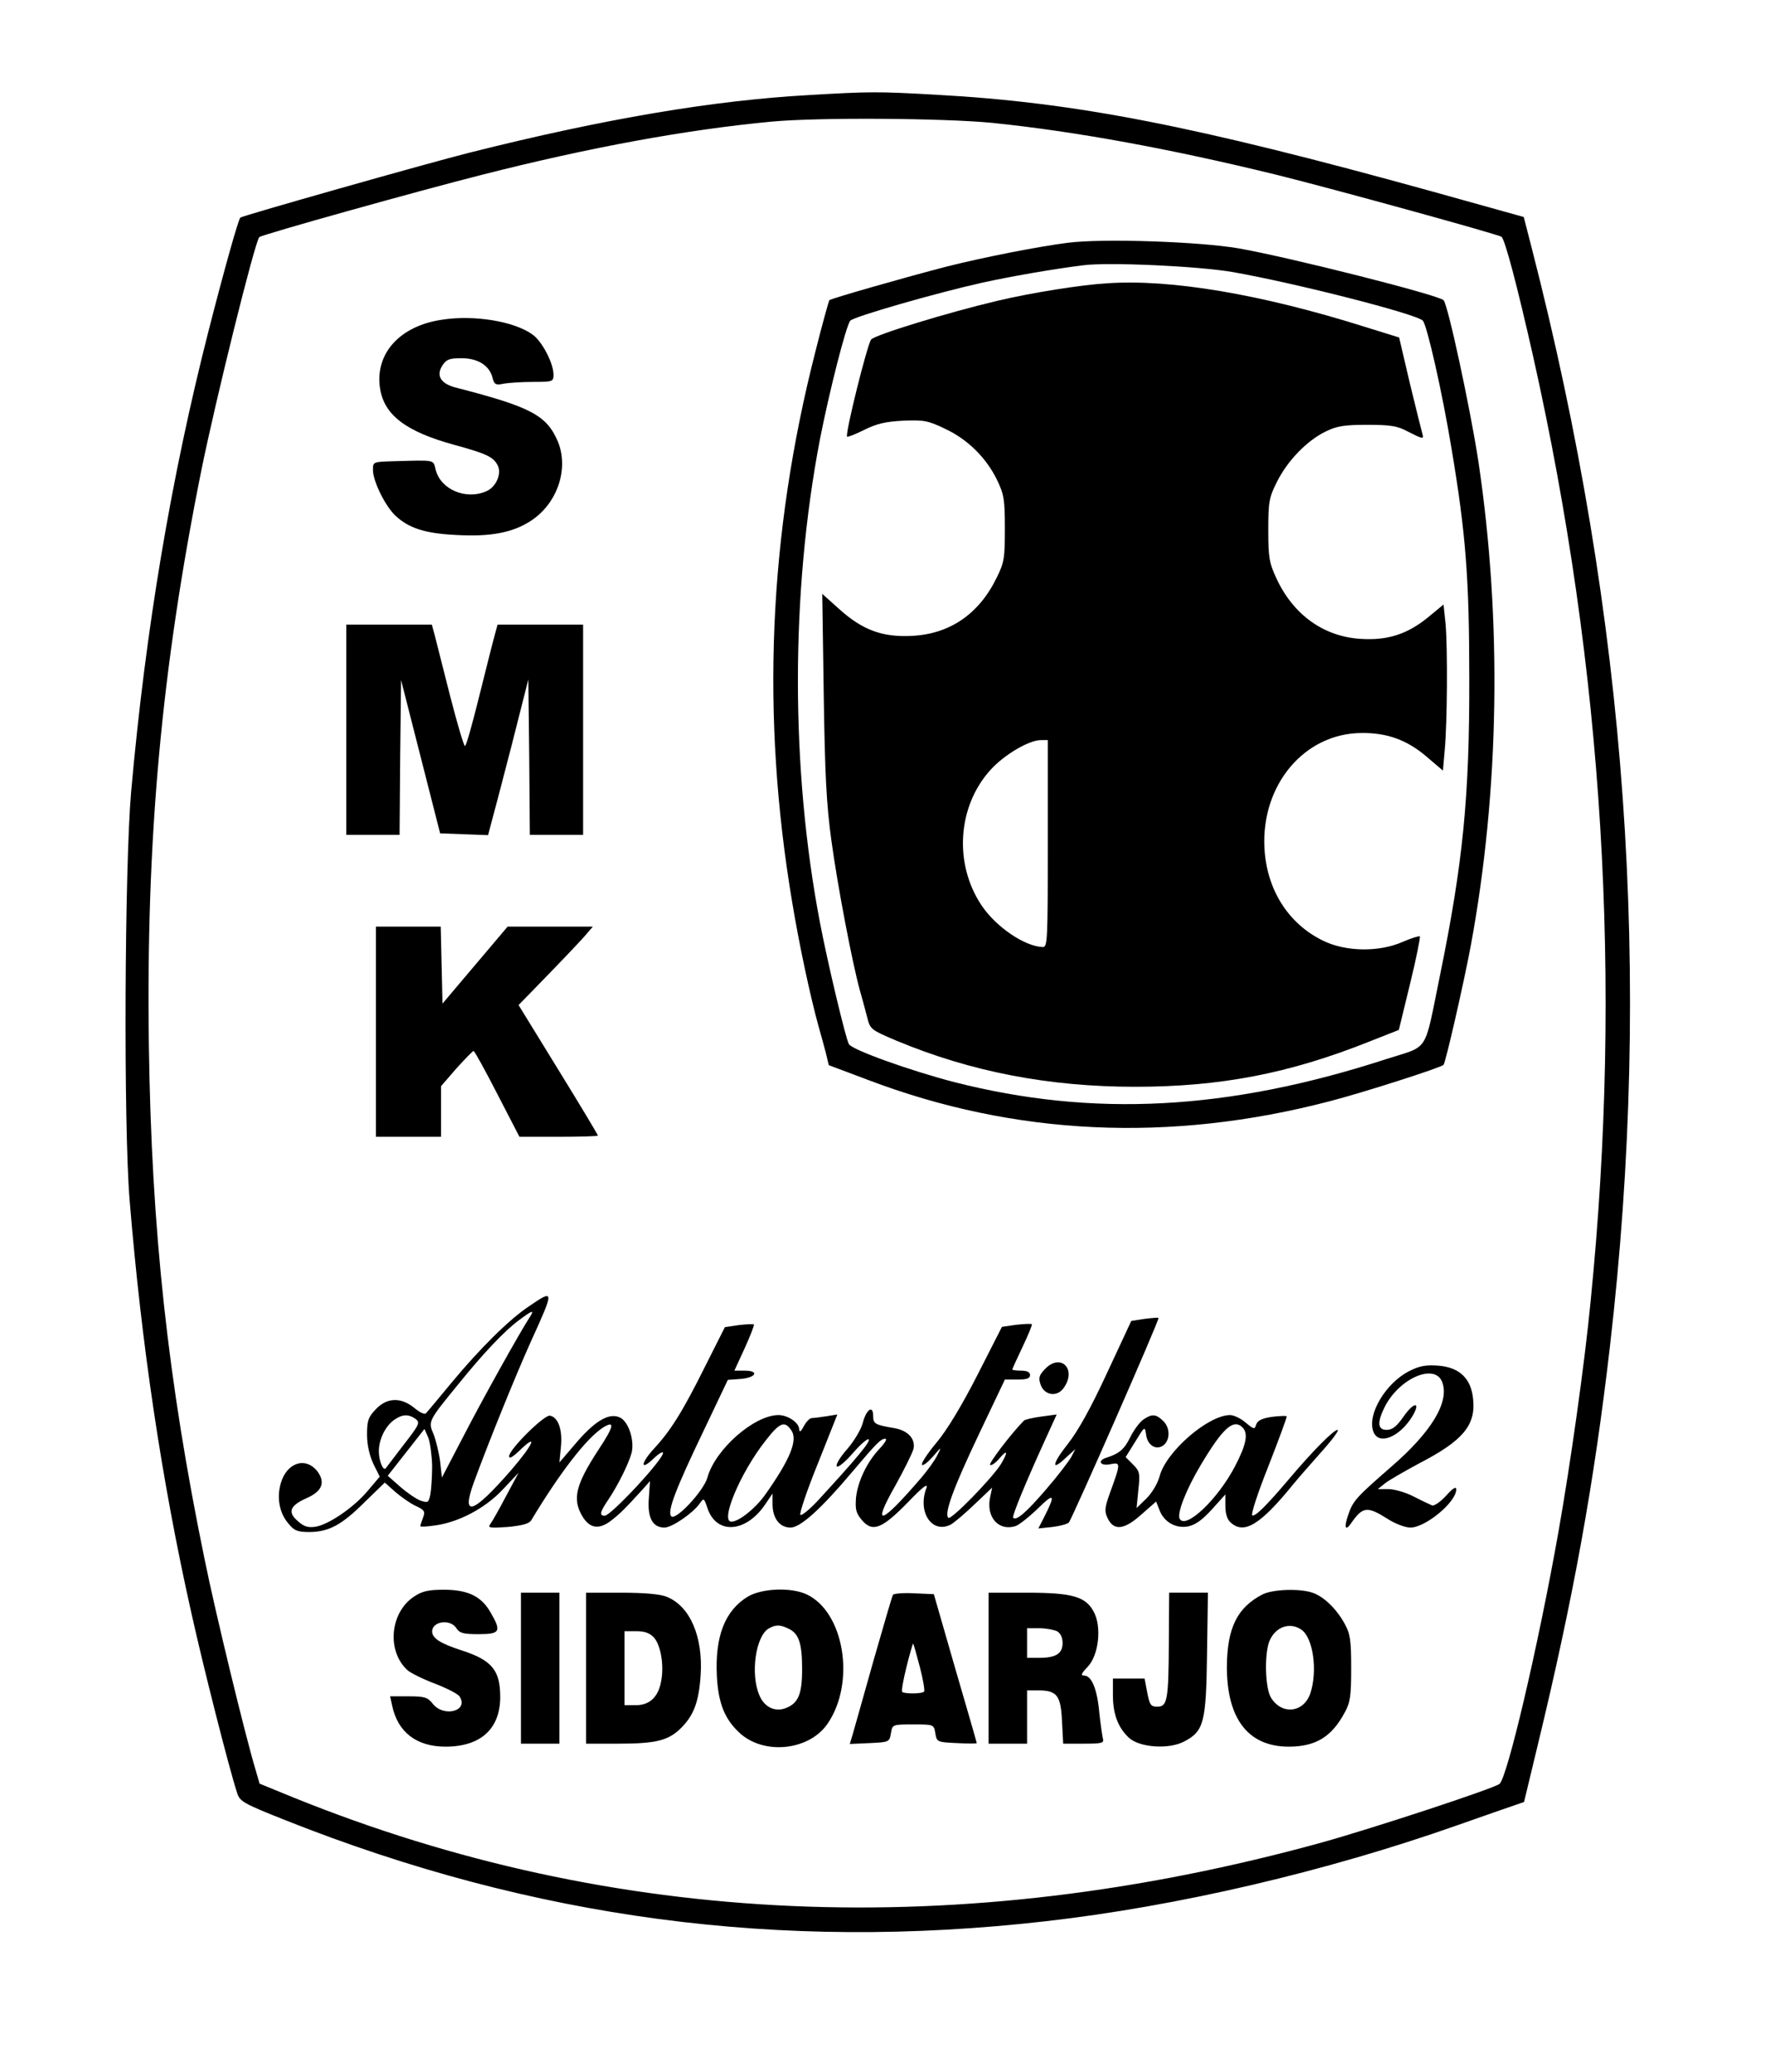 <?xml version="1.0" standalone="no"?>
<!DOCTYPE svg PUBLIC "-//W3C//DTD SVG 20010904//EN"
 "http://www.w3.org/TR/2001/REC-SVG-20010904/DTD/svg10.dtd">
<svg version="1.0" xmlns="http://www.w3.org/2000/svg"
 width="598pt" height="700pt" viewBox="0 0 598 700"
 preserveAspectRatio="xMidYMid meet">

<g transform="translate(0,700) scale(0.1,-0.1)"
fill="#000000" stroke="none">
<path d="M2735 6679 c-325 -18 -693 -80 -1150 -195 -143 -36 -767 -213 -773
-219 -7 -7 -54 -174 -107 -381 -127 -497 -213 -1009 -262 -1559 -22 -253 -26
-1126 -5 -1380 40 -487 108 -945 208 -1391 40 -181 127 -524 155 -610 9 -29
21 -36 162 -92 838 -333 1672 -444 2568 -342 449 51 949 168 1394 325 88 31
174 61 192 67 l32 11 46 191 c121 500 191 888 244 1346 145 1252 59 2457 -265
3716 l-26 101 -312 87 c-803 222 -1201 300 -1674 326 -195 11 -223 11 -427 -1z
m617 -94 c283 -29 604 -88 963 -176 182 -45 749 -201 758 -209 12 -11 52 -161
107 -405 237 -1059 302 -2111 194 -3190 -20 -209 -68 -549 -109 -781 -69 -389
-173 -830 -199 -850 -24 -17 -422 -148 -601 -198 -1223 -337 -2393 -285 -3473
152 l-115 47 -13 45 c-34 111 -138 540 -173 714 -124 603 -179 1110 -188 1731
-10 699 42 1272 177 1945 48 237 180 770 196 789 7 8 533 155 754 211 366 93
690 152 975 179 158 15 582 12 747 -4z"/>
<path d="M3608 6180 c-101 -13 -280 -48 -408 -80 -143 -37 -391 -108 -398
-114 -2 -3 -24 -81 -47 -173 -159 -622 -184 -1231 -79 -1858 24 -146 61 -318
89 -420 8 -27 19 -69 25 -91 l10 -42 133 -50 c495 -188 1019 -213 1559 -72
109 28 375 113 385 123 7 7 69 279 92 402 97 524 106 1098 26 1635 -26 172
-103 532 -118 546 -18 18 -521 145 -692 175 -134 23 -458 34 -577 19z m557
-99 c215 -38 618 -141 642 -164 14 -15 65 -238 97 -432 48 -286 60 -437 60
-775 1 -400 -21 -624 -99 -1005 -55 -268 -34 -235 -183 -283 -533 -173 -989
-197 -1459 -77 -146 38 -343 108 -355 128 -10 16 -72 275 -98 412 -99 519 -99
1112 0 1630 31 159 89 388 103 402 14 14 288 93 445 128 95 21 238 46 342 59
87 11 389 -3 505 -23z"/>
<path d="M3740 6043 c-87 -5 -256 -32 -370 -59 -169 -40 -414 -115 -427 -131
-13 -17 -89 -321 -81 -328 2 -2 28 8 58 23 42 21 73 28 132 31 69 3 84 0 140
-27 76 -35 139 -97 176 -172 24 -50 27 -66 27 -165 0 -100 -2 -115 -28 -167
-60 -123 -159 -190 -287 -196 -99 -5 -166 20 -244 90 l-58 52 5 -340 c4 -268
9 -372 26 -494 21 -154 70 -410 96 -505 8 -27 19 -69 25 -92 10 -40 13 -42 98
-78 251 -105 515 -156 807 -156 289 0 520 45 787 151 l104 41 38 156 c21 85
35 157 33 160 -3 2 -29 -6 -59 -19 -80 -35 -193 -33 -269 5 -117 57 -190 173
-197 313 -11 213 135 387 328 388 87 1 155 -24 221 -81 l54 -46 6 69 c9 95 10
345 3 426 l-7 66 -52 -43 c-71 -58 -138 -79 -229 -73 -124 8 -226 81 -283 203
-25 54 -28 71 -28 165 0 96 3 110 29 162 36 72 101 139 164 170 39 19 63 23
142 23 79 0 102 -4 137 -23 49 -25 54 -26 49 -9 -2 6 -21 83 -42 169 l-37 158
-116 36 c-349 110 -656 162 -871 147z m-200 -1893 c0 -327 -1 -350 -17 -349
-62 2 -159 69 -207 141 -94 141 -81 334 30 457 46 51 130 101 171 101 l23 0 0
-350z"/>
<path d="M1493 5920 c-143 -21 -227 -115 -209 -232 14 -90 87 -146 252 -191
106 -29 130 -40 145 -68 15 -28 -4 -73 -37 -88 -69 -31 -155 5 -172 72 -9 35
2 33 -142 29 -69 -2 -70 -2 -70 -29 0 -39 42 -123 76 -155 45 -42 100 -60 204
-65 118 -7 195 8 257 50 87 59 125 174 88 265 -38 89 -90 117 -342 182 -54 13
-71 41 -48 76 13 20 24 24 64 24 56 0 95 -25 105 -66 6 -23 11 -26 38 -20 17
3 61 6 99 6 67 0 69 1 69 25 0 38 -39 113 -71 135 -62 45 -198 67 -306 50z"/>
<path d="M1170 4535 l0 -355 90 0 90 0 2 262 3 261 66 -259 66 -259 81 -3 81
-3 10 38 c6 21 37 139 69 263 l57 225 3 -262 2 -263 90 0 90 0 0 355 0 355
-145 0 -144 0 -10 -37 c-6 -21 -29 -113 -52 -205 -23 -93 -44 -168 -48 -168
-4 0 -26 75 -50 168 -23 92 -47 184 -52 205 l-10 37 -144 0 -145 0 0 -355z"/>
<path d="M1270 3515 l0 -355 110 0 110 0 0 86 0 85 52 60 c29 32 55 59 58 59
3 0 39 -65 80 -145 l75 -145 133 0 c72 0 132 2 132 4 0 3 -60 103 -134 223
l-134 218 107 110 c59 61 115 120 125 133 l19 22 -144 0 -144 0 -110 -130
-110 -130 -3 130 -3 130 -109 0 -110 0 0 -355z"/>
<path d="M1785 2586 c-68 -46 -165 -143 -259 -256 -43 -52 -82 -99 -87 -104
-4 -5 -21 3 -39 18 -45 37 -93 36 -131 -5 -25 -26 -29 -39 -29 -85 0 -34 8
-69 21 -98 l22 -44 -39 -46 c-47 -57 -132 -115 -177 -123 -26 -4 -40 0 -61 19
-35 30 -27 52 29 77 53 23 65 53 38 90 -39 51 -103 32 -124 -38 -15 -50 -5
-103 26 -138 19 -24 31 -28 72 -28 65 1 108 24 186 102 l67 65 36 -32 c20 -17
51 -39 69 -47 30 -14 32 -19 24 -40 -5 -13 -9 -26 -9 -28 0 -3 21 -2 48 2 80
10 171 58 230 121 l54 57 -43 -80 c-23 -44 -47 -86 -53 -94 -9 -12 0 -13 59
-9 50 5 73 11 80 23 97 161 185 275 241 312 43 27 39 6 -14 -74 -77 -118 -89
-166 -55 -224 25 -42 56 -47 97 -16 31 24 48 41 109 108 l23 26 -4 -59 c-5
-65 13 -98 53 -98 25 0 95 48 118 80 15 21 15 21 27 -14 30 -91 130 -84 195
12 l25 37 0 -35 c0 -49 24 -80 61 -80 33 0 103 63 209 189 83 98 96 111 111
111 7 0 -1 -14 -18 -32 -44 -46 -75 -112 -81 -167 -3 -40 0 -52 20 -76 36 -42
68 -29 155 60 49 51 69 67 63 49 -31 -81 18 -156 82 -124 12 7 49 38 81 69
l59 56 -7 -33 c-14 -67 29 -115 86 -97 12 4 46 31 76 60 55 54 60 48 21 -29
l-20 -39 47 5 c26 3 51 10 56 15 10 10 307 686 303 691 -1 2 -22 0 -47 -3
l-45 -7 -82 -176 c-54 -117 -98 -196 -132 -239 -54 -68 -58 -96 -7 -47 l32 29
-14 -27 c-8 -14 -45 -63 -84 -108 -67 -78 -101 -108 -112 -97 -5 5 43 121 111
270 l36 79 -52 -7 c-29 -4 -56 -10 -59 -14 -45 -46 -119 -144 -114 -149 4 -4
18 6 31 21 28 33 31 24 6 -18 -29 -47 -169 -191 -178 -182 -15 14 17 101 104
284 l87 183 43 0 c31 0 42 4 42 15 0 10 -10 15 -30 15 -16 0 -30 2 -30 4 0 2
16 37 35 77 19 40 33 74 31 76 -2 2 -26 1 -53 -2 l-48 -7 -82 -161 c-53 -104
-103 -187 -139 -230 -31 -37 -53 -71 -49 -75 4 -4 20 9 37 28 29 34 30 34 15
5 -8 -17 -32 -50 -53 -75 -140 -163 -171 -172 -89 -28 30 54 57 109 61 123 8
34 -18 63 -65 71 -64 11 -71 14 -71 41 0 38 -23 23 -35 -23 -6 -23 -29 -61
-52 -88 -24 -27 -40 -53 -36 -59 3 -6 27 13 54 44 26 30 50 51 54 47 7 -7 -44
-68 -172 -207 -28 -30 -55 -52 -59 -48 -4 4 22 82 59 173 l66 166 -37 -6 c-20
-3 -42 -6 -49 -6 -7 0 -19 -12 -27 -27 -10 -19 -15 -23 -16 -11 0 22 -38 48
-70 48 -82 0 -214 -116 -240 -211 -13 -46 -107 -146 -122 -131 -15 15 14 91
112 295 l79 166 42 3 c53 4 66 28 15 28 l-35 0 35 76 c19 42 33 78 31 80 -2 2
-25 1 -51 -2 l-47 -7 -66 -131 c-77 -155 -118 -220 -175 -281 -46 -51 -44 -75
2 -30 17 16 30 23 30 17 0 -23 -176 -212 -197 -212 -19 0 -16 13 12 54 33 49
70 124 79 159 10 43 -11 106 -40 119 -37 17 -85 -12 -151 -90 l-53 -62 5 52
c6 58 -9 101 -37 106 -19 4 -138 -114 -138 -137 0 -10 12 -3 35 19 65 63 47
21 -29 -67 -129 -148 -169 -161 -125 -40 53 144 140 358 191 472 82 180 82
182 -7 121z m3 -38 c-33 -51 -156 -271 -223 -401 l-72 -138 -6 54 c-4 30 -14
71 -22 92 -19 44 -19 44 84 170 84 104 156 180 205 216 47 35 53 36 34 7z
m-384 -341 c16 -12 13 -19 -40 -87 -31 -41 -59 -77 -61 -80 -9 -9 -23 26 -23
58 0 40 22 85 52 106 27 19 48 20 72 3z m1269 -38 c24 -33 -4 -100 -90 -221
-33 -45 -87 -88 -112 -88 -39 0 30 165 115 273 48 62 65 69 87 36z m-1213
-120 c0 -37 -3 -80 -6 -97 -6 -28 -8 -29 -33 -21 -14 5 -45 26 -69 47 l-42 37
62 79 62 79 13 -29 c6 -16 12 -59 13 -95z"/>
<path d="M3530 2375 c-20 -21 -22 -30 -14 -53 13 -36 56 -42 78 -10 45 64 -11
119 -64 63z"/>
<path d="M4762 2369 c-80 -40 -144 -147 -122 -205 18 -48 90 -18 133 54 28 49
3 46 -31 -3 -23 -33 -38 -45 -57 -45 -31 0 -33 25 -6 79 50 97 171 148 194 81
24 -67 -38 -168 -172 -284 -118 -103 -130 -115 -146 -163 -15 -43 -10 -57 10
-28 39 56 54 58 122 15 26 -17 61 -30 78 -30 51 0 155 86 155 129 0 11 -12 4
-34 -21 -19 -21 -41 -36 -48 -33 -7 3 -35 16 -62 30 -27 14 -66 25 -85 25
l-36 0 25 20 c14 11 65 40 113 66 149 77 193 129 184 217 -6 70 -46 109 -119
114 -40 3 -63 -1 -96 -18z"/>
<path d="M3863 2205 c-12 -8 -32 -35 -44 -59 -20 -41 -37 -56 -81 -70 -32 -10
-21 -29 13 -22 36 7 36 5 -1 -97 -18 -50 -19 -62 -8 -85 21 -44 56 -40 114 12
l50 44 11 -28 c15 -41 55 -64 97 -56 25 5 48 22 80 57 l46 51 0 -39 c0 -26 6
-46 18 -56 45 -41 100 -8 211 129 13 16 55 64 93 107 38 42 64 77 57 77 -13 0
-83 -70 -164 -166 -78 -92 -113 -126 -124 -123 -6 2 19 78 55 168 35 90 63
165 61 167 -2 2 -25 1 -50 -2 -33 -5 -48 -12 -53 -26 -5 -17 -7 -17 -36 7 -16
14 -40 25 -52 25 -74 0 -216 -123 -238 -206 -7 -26 -26 -57 -45 -76 l-33 -32
6 61 c6 56 5 63 -18 86 l-25 25 33 53 c31 51 32 52 36 24 4 -35 31 -54 56 -39
25 16 27 59 3 83 -25 25 -39 26 -68 6z m335 -27 c20 -20 13 -57 -25 -130 -58
-112 -166 -214 -187 -179 -11 17 21 99 70 181 75 126 111 159 142 128z"/>
<path d="M1399 1607 c-82 -54 -93 -185 -22 -249 10 -9 52 -30 92 -45 41 -16
79 -35 84 -44 31 -49 -54 -71 -91 -24 -17 22 -28 25 -82 25 l-62 0 7 -32 c19
-89 82 -138 180 -138 119 0 185 60 185 168 0 90 -28 124 -130 157 -71 23 -100
41 -100 64 0 35 62 43 82 11 11 -17 24 -20 75 -20 73 0 78 9 40 74 -31 54 -76
76 -158 76 -52 0 -73 -5 -100 -23z"/>
<path d="M2527 1607 c-78 -47 -112 -135 -105 -270 5 -90 26 -143 75 -189 82
-78 238 -62 300 31 94 139 55 375 -71 435 -52 25 -152 21 -199 -7z m136 -108
c36 -16 47 -50 47 -137 0 -85 -13 -116 -56 -132 -36 -14 -73 4 -89 45 -30 71
-12 198 32 224 23 13 37 14 66 0z"/>
<path d="M4265 1614 c-85 -44 -119 -113 -120 -244 0 -176 72 -270 209 -270 91
0 145 33 189 115 19 34 22 56 22 150 0 94 -3 116 -22 150 -26 48 -68 90 -106
104 -42 16 -137 13 -172 -5z m132 -119 c40 -28 55 -140 30 -215 -22 -65 -95
-74 -132 -16 -21 31 -24 149 -6 193 20 48 69 65 108 38z"/>
<path d="M1760 1365 l0 -255 65 0 65 0 0 255 0 255 -65 0 -65 0 0 -255z"/>
<path d="M1980 1365 l0 -255 108 0 c129 0 171 11 213 53 43 43 60 88 66 177 9
130 -35 234 -114 266 -21 9 -74 14 -153 14 l-120 0 0 -255z m229 104 c23 -25
35 -93 25 -146 -9 -55 -39 -83 -86 -83 l-38 0 0 125 0 125 40 0 c27 0 45 -6
59 -21z"/>
<path d="M3017 1613 c-3 -4 -32 -105 -66 -223 -33 -118 -65 -230 -70 -248
l-10 -33 67 3 c66 3 67 4 72 33 5 30 5 30 75 30 70 0 70 0 75 -30 5 -29 6 -30
73 -33 37 -2 67 -2 67 0 0 2 -33 116 -73 253 l-72 250 -67 3 c-36 2 -68 -1
-71 -5z m91 -245 c11 -42 17 -79 14 -82 -7 -8 -67 -8 -74 -1 -3 3 4 42 15 86
11 44 21 78 22 77 2 -2 12 -38 23 -80z"/>
<path d="M3340 1365 l0 -255 65 0 65 0 0 90 0 90 38 0 c63 0 76 -17 80 -104
l4 -76 70 0 c61 0 69 2 64 18 -2 9 -8 49 -12 87 -7 79 -26 125 -51 125 -13 0
-10 7 12 30 37 39 48 135 20 186 -27 51 -73 64 -225 64 l-130 0 0 -255z m231
125 c12 -7 19 -21 19 -40 0 -36 -23 -50 -79 -50 l-41 0 0 50 0 50 41 0 c22 0
49 -5 60 -10z"/>
<path d="M3949 1453 c-1 -196 -5 -218 -39 -218 -22 0 -26 6 -34 48 l-9 47 -54
0 -53 0 0 -55 c0 -65 17 -110 54 -145 36 -33 134 -40 186 -13 67 35 75 62 78
296 l3 207 -65 0 -66 0 -1 -167z"/>
</g>
</svg>
